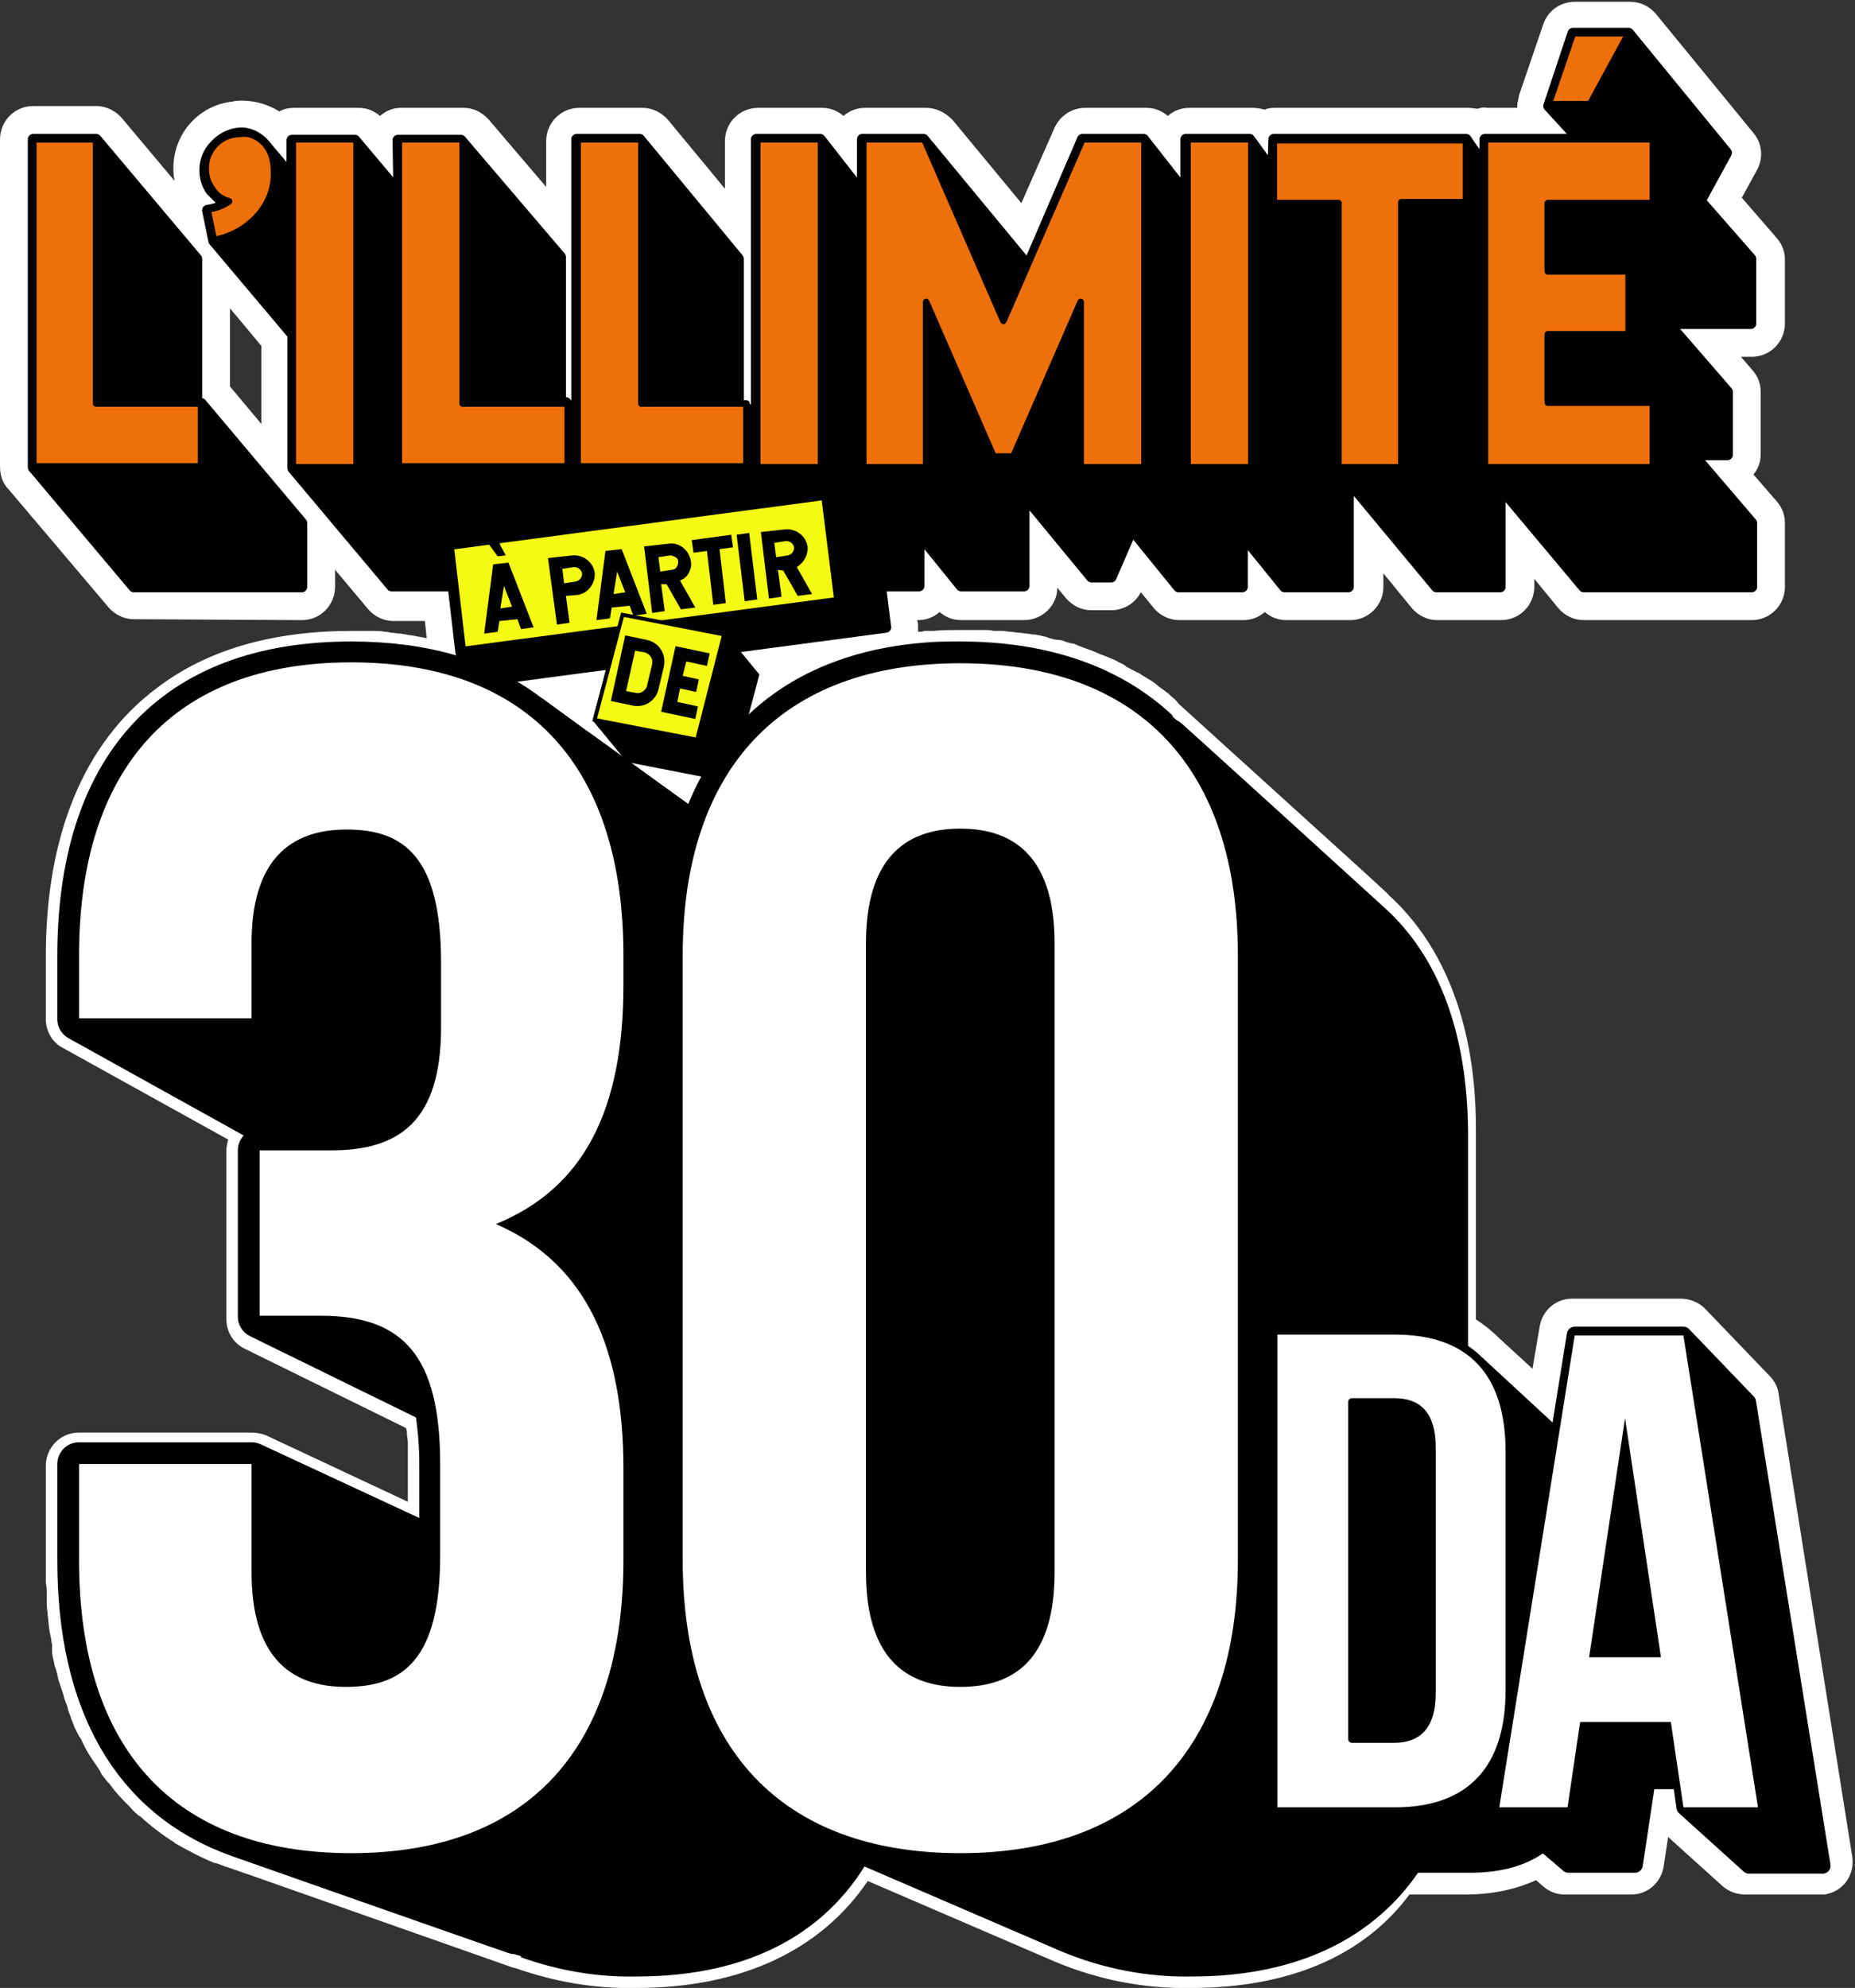 <?xml version="1.0" encoding="utf-8"?>
<!-- Generator: Adobe Illustrator 25.3.1, SVG Export Plug-In . SVG Version: 6.00 Build 0)  -->
<svg version="1.1" id="Calque_1" xmlns="http://www.w3.org/2000/svg" xmlns:xlink="http://www.w3.org/1999/xlink" x="0px" y="0px"
	 viewBox="0 0 206.5 221.2" style="enable-background:new 0 0 206.5 221.2;" xml:space="preserve">
<rect x="0" y="0" width="206.5" height="221.2" fill="#333333" stroke="none"/>
<style type="text/css">
	.st0{fill:#FFFFFF;}
	.st1{fill:#010101;stroke:#010101;stroke-width:0.424;stroke-miterlimit:10;}
	.st2{fill:#010101;stroke:#010101;stroke-width:1.211;stroke-linecap:round;stroke-linejoin:round;}
	.st3{fill:#ED7009;stroke:#010101;stroke-width:0.727;stroke-linecap:round;stroke-linejoin:round;}
	.st4{fill:none;stroke:#010101;stroke-width:0.727;stroke-linecap:round;stroke-linejoin:round;}
	.st5{fill:#010101;}
	.st6{fill:#F5FA14;stroke:#010101;stroke-width:1.211;stroke-linecap:round;stroke-linejoin:round;}
	.st7{fill:#F5FA14;stroke:#010101;stroke-width:0.424;stroke-miterlimit:10;}
	.st8{fill:#010101;stroke:#010101;stroke-width:4.843;stroke-linecap:round;stroke-linejoin:round;}
	.st9{fill:#010101;stroke:#010101;stroke-width:1.762;stroke-linecap:round;stroke-linejoin:round;}
	.st10{fill:none;stroke:#010101;stroke-width:0.85;stroke-linecap:round;stroke-linejoin:round;}
</style>
<g id="Calque_2_1_">
	<g id="Calque_2-2">
		<path class="st0" d="M14.9,68.9c-1.1,0-2.1-0.5-2.8-1.3L1,54.5c-0.7-0.7-1-1.6-1-2.6V15.5c0-2,1.6-3.7,3.7-3.7c0,0,0,0,0,0h7
			c1.2,0,2.3,0.6,3,1.5l11,13.1c0.6,0.7,0.9,1.5,0.9,2.4V43l10.8,12.9c0.6,0.7,0.9,1.5,0.9,2.4v7c0,2-1.6,3.7-3.7,3.7c0,0,0,0,0,0
			L14.9,68.9z"/>
		<path class="st0" d="M132.6,221.2c-5.2,0.1-10.3-0.9-15.1-2.9l-20.9-9c-5.3,7.8-14.2,11.9-25.8,11.9c-4.6,0.1-9.1-0.7-13.4-2.2
			l-0.4-0.1c-31.5-11.1-31.8-11.2-31.9-11.2c-0.3-0.1-0.7-0.3-1.1-0.4l-0.1,0c-1.5-0.6-3-1.4-4.4-2.2l-0.1-0.1
			c-1.3-0.8-2.6-1.8-3.8-2.9l-0.2-0.1c-0.3-0.3-0.6-0.5-0.8-0.8l-0.1-0.1c-0.5-0.5-1.1-1.1-1.6-1.7l-0.1-0.1
			c-0.2-0.3-0.4-0.5-0.6-0.8l-0.3-0.3c-0.2-0.3-0.4-0.5-0.6-0.8l-0.2-0.4c-0.3-0.5-0.7-1-1-1.5l-0.2-0.3c-0.1-0.2-0.3-0.5-0.4-0.7
			c-0.1-0.2-0.2-0.4-0.3-0.6c-0.1-0.2-0.2-0.5-0.4-0.7c-0.1-0.2-0.2-0.4-0.3-0.6l-0.1-0.2c-0.1-0.2-0.2-0.4-0.2-0.5
			c-0.2-0.4-0.3-0.8-0.5-1.3c-0.1-0.2-0.2-0.7-0.2-0.7c-0.1-0.3-0.2-0.5-0.3-0.8c-0.1-0.2-0.1-0.5-0.2-0.7c-0.1-0.3-0.2-0.6-0.3-0.9
			l-0.2-0.6c-0.1-0.5-0.2-1-0.4-1.5l-0.1-0.5c-0.1-0.4-0.2-0.8-0.2-1.1L5.8,183c-0.1-0.4-0.1-0.7-0.2-1.1l-0.1-0.5
			c-0.1-0.6-0.1-1.1-0.2-1.7l0-0.2c-0.1-0.6-0.1-1-0.1-1.5l0-0.6c0-0.4,0-0.9-0.1-1.3l0-0.5c0-0.6,0-1.2,0-1.8v-10.7
			c0-2,1.6-3.7,3.7-3.7H28c0.5,0,1.1,0.1,1.6,0.3l15.8,7.4v-4c0-0.3,0-1.1,0-1.1l0-0.7l0-0.9l-0.1-0.8l0-0.3l-0.1-0.4l-17.9-8.8
			c-1.3-0.6-2.1-1.9-2.1-3.3V128c0-0.4,0.1-0.8,0.2-1.2L7,116.6c-1.2-0.6-1.9-1.9-1.9-3.2v-7c0-13.4,4.2-23.7,12.3-29.8
			c5.6-4.3,12.9-6.4,21.8-6.4c0.6,0,1.2,0,1.8,0l0.6,0c0.4,0,0.8,0,1.2,0.1c0.2,0,0.4,0,0.7,0.1c0.4,0,0.7,0.1,1.1,0.1l0.6,0.1
			c0.4,0.1,0.8,0.1,1.2,0.2l0.5,0.1c0.2,0,0.4,0.1,0.6,0.1l-0.2-1.9h-3.5c-1.1,0-2.1-0.5-2.8-1.3l-11-13.1c-0.2-0.3-0.4-0.5-0.5-0.8
			c-0.3-0.5-0.4-1.1-0.4-1.8V38.5c-2.9-3.5-7.1-8.5-7.7-9.1c-0.2-0.2-0.3-0.3-0.4-0.5c-0.3-0.5-0.6-1-0.7-1.5l-0.7-3.4
			c-0.2-0.8-0.1-1.6,0.3-2.3c-0.4-0.9-0.6-2-0.6-3c0-3.8,2.8-7,6.6-7.4c0.3-0.1,0.7-0.1,1-0.1c1.5,0,2.9,0.4,4.2,1.2
			c0.5-0.3,1.1-0.4,1.7-0.4h7.1c0.9,0,1.7,0.3,2.4,0.9c0.7-0.6,1.5-0.9,2.3-0.9h7c1,0,1.9,0.4,2.6,1.1c0.1,0.1,0.1,0.1,0.2,0.2
			l6.4,7.5v-5.1c0-2,1.6-3.7,3.7-3.7h7c1.2,0,2.3,0.6,3,1.5l6.2,7.5v-5.3c0-2,1.6-3.7,3.7-3.7c0,0,0,0,0,0h7.1
			c0.9,0,1.7,0.3,2.4,0.9c0.7-0.6,1.5-0.9,2.4-0.9h6.8c1.1,0,2.1,0.5,2.9,1.3l7.7,9.3l3.7-8.4c0.6-1.3,1.9-2.2,3.4-2.2h6.8
			c0.9,0,1.7,0.3,2.4,0.9c0.7-0.6,1.5-0.9,2.4-0.9h7.1c0.4,0,0.9,0.1,1.3,0.2c0.4-0.2,0.9-0.2,1.3-0.2h21.4c0.4,0,0.7,0.1,1,0.1
			c0.3-0.1,0.7-0.2,1-0.1h3.4c0-0.3,0-0.6,0.1-0.8c0-0.2,0.1-0.4,0.1-0.6l2.7-7.9c0.5-1.5,1.9-2.5,3.5-2.5h6.2
			c1.1,0,2.1,0.5,2.8,1.3l10.9,13.3c1,1.2,1.1,2.8,0.4,4.1l-1.7,3.1l3.9,4.5c0.6,0.7,0.9,1.5,0.9,2.4v7.1c0,2-1.6,3.7-3.7,3.7h-1.2
			l1.3,1.5c0.6,0.7,0.9,1.5,0.9,2.4v7c0,0.8-0.3,1.6-0.8,2.2l2.6,3c0.6,0.7,0.9,1.5,0.9,2.4v7.1c0,2-1.6,3.7-3.7,3.7c0,0,0,0,0,0
			h-18.7c-1.1,0-2.1-0.5-2.8-1.3l-2.7-3.3v0.9c0,2-1.6,3.7-3.7,3.7c0,0,0,0,0,0h-7.1c-1.1,0-2.1-0.5-2.8-1.3l-3.2-3.9v1.5
			c0,2-1.6,3.7-3.7,3.7c0,0,0,0,0,0h-7.1c-0.9,0-1.7-0.3-2.4-0.9c-0.7,0.6-1.5,0.9-2.4,0.9h-7.1c-1.1,0-2.2-0.5-2.9-1.4l-1.4-1.7
			c-0.6,1.2-1.9,2-3.3,2h-2.2c-1.1,0-2.1-0.5-2.8-1.3l-1-1.2c0,2-1.7,3.6-3.7,3.6h-7c-0.9,0-1.7-0.3-2.4-0.9
			c-0.7,0.6-1.5,0.9-2.4,0.9h-0.1l0.1,0.4c0,0.3,0,0.6,0,0.9c0.2,0,0.5,0,0.7-0.1c0.2,0,0.5,0,0.7,0l0.3,0c1.1-0.1,2.1-0.1,3-0.1
			c0.7,0,1.3,0,1.9,0l0.7,0c0.4,0,0.8,0,1.1,0.1c0.2,0,0.4,0,0.6,0l0.4,0c0.3,0,0.6,0.1,0.9,0.1c0.2,0,0.8,0.1,0.8,0.1l0.1,0
			c0.3,0,0.6,0.1,0.9,0.1c0.2,0,0.5,0.1,0.7,0.1l0.2,0c0.4,0.1,0.7,0.1,0.9,0.2c0.2,0,0.5,0.1,0.7,0.2c0.4,0.1,0.7,0.2,1,0.2
			s0.6,0.1,0.8,0.2c0.3,0.1,0.6,0.2,0.8,0.2s0.5,0.2,0.8,0.3c0.3,0.1,0.5,0.2,0.8,0.3c0.3,0.1,0.6,0.2,0.8,0.3
			c0.2,0.1,0.5,0.2,0.7,0.3c0.3,0.1,0.5,0.2,0.8,0.3c0.2,0.1,0.5,0.2,0.7,0.3c0.3,0.1,0.5,0.3,0.8,0.4c0.2,0.1,0.4,0.2,0.5,0.3
			l0.1,0.1c0.3,0.1,0.5,0.3,0.8,0.4c0.1,0.1,0.6,0.3,0.6,0.3c0.3,0.2,0.6,0.4,0.8,0.5c0.1,0.1,0.5,0.3,0.5,0.3
			c0.3,0.2,0.6,0.4,0.8,0.6c0.1,0.1,0.4,0.3,0.4,0.3c0.3,0.2,0.5,0.4,0.8,0.6c0.1,0.1,0.3,0.3,0.3,0.3c0.3,0.2,0.6,0.5,0.8,0.8
			l4.3,3.9c18.1,16.4,19.1,17.3,19.1,17.4c6.3,5.7,9.7,14.7,9.7,25.9v21.3c0.9,0.6,1.8,1.3,2.6,2.1l3.7,3.4l0.8-4.7
			c0.3-1.8,1.8-3.1,3.6-3.1h12.1c1,0,2,0.4,2.7,1.1l7.2,7.5c0.5,0.5,0.9,1.2,1,2l8.2,51.5c0.3,2-1,3.9-3.1,4.2c-0.2,0-0.4,0-0.6,0
			h-8.2c-0.9,0-1.8-0.3-2.5-0.9l-6.1-5.5l-0.5,3.3c-0.3,1.8-1.8,3.1-3.6,3.1h-7.4c-0.9,0-1.7-0.3-2.4-0.9l-0.8-0.7
			c-2.4,1.1-5.1,1.6-7.8,1.6h-6.3C151.7,217.8,143.2,221.2,132.6,221.2z"/>
		<polygon class="st1" points="80.6,70.6 69.3,68.4 66.2,80.1 69.9,84.6 81.2,86.8 84.3,75.1 		"/>
		<polygon class="st2" points="21.9,44.9 21.9,28.8 10.7,15.5 3.7,15.5 3.7,52 14.9,65.3 33.6,65.3 33.6,58.2 22.4,44.9 		"/>
		<path class="st2" d="M194.9,35.9v-7.1l-5.6-6.4v-0.1l2.9-5.3L181.3,3.7h-6.2l-2.7,8.1l3.4,3.7h-10.5v2.9h-0.1l-2-2.9l-21.4,0
			l-0.1,3.3h-0.2l-2.4-3.3h-7.1l0,6l-4.7-6h-6.8l-6.2,14.4l-0.5-1.1l-11-13.3h-6.8v6H96l-4.7-6h-7.1v31.2h-0.1v-0.2h-0.2v-0.2h-0.2
			V46h-0.2v-0.2h-0.2v-0.2h-0.2v-0.2h-0.2v-0.2h-0.7V28.8l-11-13.3h-7l0,30.9l-1.2-1.6h-0.6V28.6l-11.1-13h-7l0.1,5.7h-0.1l-4.8-5.7
			h-7l0,4.1l0,0c0,0-3-3.6-3.1-3.7c-0.7-0.8-1.8-1.3-2.8-1.2c-1,0.1-2,0.6-2.7,1.4c-0.7,0.7-1.1,1.7-1.1,2.7c0,0.8,0.2,1.6,0.7,2.3
			c0.1,0.1,0.1,0.1,0.2,0.2l0,0c0.1,0.1,0.1,0.1,0.2,0.2l0,0c0.1,0.1,0.1,0.1,0.2,0.2l0,0c0.1,0.1,0.1,0.1,0.2,0.2l0,0
			c0.1,0.1,0.1,0.1,0.2,0.2l0,0c0.1,0.1,0.1,0.1,0.2,0.2l0,0c0.1,0.1,0.1,0.1,0.2,0.2l0,0c0,0.1,0.1,0.1,0.1,0.2
			c-0.6,0.3-1.2,0.5-1.9,0.6l0.7,3.4c0,0,8.6,10.2,8.6,10.2c0,0,0.2,0.2,0.2,0.2c0,0,0,0,0,0v14.9l11,13.1h7.1v-5.8l4.7,5.8h18.7
			v-1.6l1.2,1.6h18.7v-1.6l1.2,1.6h7.1v-5.8l4.7,5.8h7V55.1l7.5,9.1h2.2l2.3-5.3l5.2,6.4h7.1v-5.8l4.7,5.8h7.1V53.5l9.8,11.8h7.1
			V54.2l9.3,11.1H195v-7.1l-6.5-7.6h3.8v-7l-6.5-7.5v-0.1H194.9z"/>
		<path class="st3" d="M10.7,15.5v29.4h11.7v7H3.7V15.5H10.7z"/>
		<path class="st3" d="M29.5,16c0.7,0.8,1,1.9,1,3c0.1,1.9-0.6,3.7-1.9,5.1c-1.3,1.4-3,2.3-4.8,2.6l-0.7-3.4
			c0.9-0.1,1.7-0.4,2.4-0.9c-0.8-0.2-1.5-0.7-1.9-1.4c-0.5-0.7-0.7-1.4-0.7-2.3c0-2.1,1.7-3.8,3.8-3.8C27.7,14.7,28.8,15.2,29.5,16z
			"/>
		<path class="st3" d="M32.6,15.5h7.1V52h-7.1V15.5z"/>
		<path class="st3" d="M51.5,15.5v29.4h11.7v7H44.4V15.5H51.5z"/>
		<path class="st3" d="M71.4,15.5v29.4h11.7v7H64.3V15.5H71.4z"/>
		<path class="st3" d="M84.3,15.5h7.1V52h-7.1V15.5z"/>
		<path class="st3" d="M127.4,15.5V52h-7.1V33.6l-7.5,17.2h-2.2l-7.5-17.2V52h-7V15.5h6.8l8.8,20.2l8.8-20.2L127.4,15.5z"/>
		<path class="st3" d="M132.2,15.5h7.1V52h-7.1V15.5z"/>
		<path class="st3" d="M163.2,15.5v7h-7.2V52H149V22.6h-7.2v-7H163.2z"/>
		<path class="st3" d="M184,15.5v7.1h-11.7v7.6h9v7h-9v7.6H184V52h-18.7V15.5H184z M181.3,3.7l-4.3,7.9h-4.6l2.7-7.9L181.3,3.7z"/>
		<polygon class="st4" points="3.7,15.5 3.7,52 22.4,52 22.4,44.9 10.8,44.9 10.8,15.5 		"/>
		<polygon class="st5" points="93.5,67 51.3,72.6 49.9,60.6 92,55 		"/>
		<polygon class="st5" points="93.6,67.1 51.4,72.7 49.9,60.6 92.1,55 		"/>
		<polygon class="st2" points="98.6,69.8 97.1,57.8 97,57.8 97,57.7 97,57.7 97,57.7 96.9,57.7 96.9,57.6 96.8,57.6 96.8,57.6 
			96.7,57.6 96.7,57.5 96.6,57.5 96.6,57.5 96.5,57.5 96.5,57.4 96.5,57.5 96.5,57.4 96.4,57.4 96.4,57.4 96.3,57.4 96.3,57.3 
			96.2,57.3 96.2,57.3 96.1,57.3 96.1,57.2 96,57.2 96,57.2 96,57.2 96,57.1 95.9,57.1 95.9,57.1 95.8,57.1 95.8,57 95.7,57 
			95.7,57 95.6,57 95.6,56.9 95.5,57 95.5,56.9 95.5,56.9 95.5,56.8 95.4,56.9 95.4,56.8 95.3,56.8 95.3,56.8 95.2,56.8 95.2,56.7 
			95.1,56.7 95.1,56.7 95,56.7 95,56.6 95,56.6 95,56.6 94.9,56.6 94.9,56.5 94.8,56.5 94.8,56.5 94.7,56.5 94.7,56.4 94.6,56.4 
			94.6,56.4 94.5,56.4 94.5,56.3 94.5,56.4 94.5,56.3 94.4,56.3 94.4,56.3 94.3,56.3 94.3,56.2 94.2,56.2 94.2,56.2 94.1,56.2 
			94.1,56.1 94,56.1 94,56.1 94,56.1 94,56 93.9,56 93.9,56 93.8,56 93.8,55.9 93.7,55.9 93.7,55.9 93.6,55.9 93.6,55.8 93.5,55.8 
			93.5,55.8 93.5,55.8 93.5,55.7 93.4,55.8 93.4,55.7 93.3,55.7 93.3,55.7 93.2,55.7 93.2,55.6 93.1,55.6 93.1,55.6 93,55.6 
			93,55.5 93,55.5 93,55.5 92.9,55.5 92.9,55.4 92.8,55.4 92.8,55.4 92.7,55.4 92.7,55.3 92.6,55.3 92.6,55.3 92.6,55.3 92.5,55.2 
			92.5,55.3 92.5,55.2 92.4,55.2 92.4,55.2 92.3,55.2 92.3,55.1 92.2,55.1 92.2,55.1 50,60.7 51.4,72.7 56.4,75.4 		"/>
		<polygon class="st6" points="93.5,67 51.3,72.6 49.9,60.6 92,55 		"/>
		<polygon class="st7" points="77.6,82.3 66.2,80.1 69.3,68.4 80.6,70.6 		"/>
		<path class="st5" d="M56.6,62.6l2.8,7.2L58,70l-0.4-1.1l-2,0.2l-0.2,1.2l-1.5,0.2l1-7.7L56.6,62.6z M55.5,60.3l0.8,1.5l-0.9,0.1
			l-1.1-1.5L55.5,60.3z M55.7,67.7l1.3-0.2l-0.9-2.3L55.7,67.7z"/>
		<path class="st5" d="M63,66.3l0.4,3l-1.4,0.2L61,62.1l2.7-0.3c1.2-0.1,2.3,0.7,2.5,1.9c0.1,1.2-0.7,2.3-1.9,2.5L63,66.3z
			 M62.6,63.3l0.2,1.6l1.3-0.2c0.4-0.1,0.7-0.4,0.7-0.9c-0.1-0.4-0.4-0.7-0.9-0.7L62.6,63.3z"/>
		<path class="st5" d="M69.2,61.1l2.8,7.2l-1.5,0.2l-0.4-1.1l-2,0.2l-0.2,1.2l-1.5,0.2l1-7.7L69.2,61.1z M68.3,66.1l1.3-0.2
			l-0.9-2.3L68.3,66.1z"/>
		<path class="st5" d="M73.6,65l0.4,3l-1.4,0.2l-0.9-7.4l2.7-0.3c1.2-0.2,2.3,0.7,2.5,1.9c0.1,0.5,0,0.9-0.2,1.3
			c-0.2,0.4-0.5,0.7-1,0.9l1.7,3l-1.6,0.2l-1.6-2.8L73.6,65z M73.3,62l0.2,1.6l1.3-0.2c0.4,0,0.7-0.4,0.7-0.9c0-0.2-0.1-0.4-0.3-0.5
			c-0.2-0.1-0.4-0.2-0.6-0.2L73.3,62z"/>
		<path class="st5" d="M81.4,59.5l0.2,1.4l-1.5,0.2l0.7,6l-1.4,0.2l-0.7-6l-1.5,0.2L77,60.1L81.4,59.5z"/>
		<path class="st5" d="M82,59.5l1.4-0.2l0.9,7.4l-1.4,0.2L82,59.5z"/>
		<path class="st5" d="M86.6,63.4l0.4,3l-1.4,0.2l-0.9-7.4l2.7-0.3c1.2-0.1,2.3,0.7,2.5,1.9c0.1,0.9-0.4,1.8-1.2,2.3l1.7,3l-1.6,0.2
			l-1.6-2.8L86.6,63.4z M86.2,60.4l0.2,1.6l1.3-0.2c0.4-0.1,0.7-0.4,0.7-0.9c-0.1-0.4-0.4-0.7-0.9-0.7L86.2,60.4z"/>
		<path class="st5" d="M72,71.2c1.4,0.3,2.2,1.6,1.9,3l-0.6,2.5c-0.3,1.3-1.6,2.1-2.9,1.8L68,78l1.6-7.3L72,71.2z M70.7,72.4l-1,4.5
			l1.1,0.2c0.5,0.1,1-0.2,1.2-0.7l0.6-2.5c0.1-0.6-0.2-1.1-0.8-1.3L70.7,72.4z"/>
		<path class="st5" d="M79,72.7l-0.3,1.4l-2.3-0.5L76,75.2l1.8,0.4L77.5,77l-1.8-0.4l-0.3,1.5l2.3,0.5L77.4,80l-3.8-0.8l1.6-7.3
			L79,72.7z"/>
		<path class="st8" d="M152.4,102.7c-0.1-0.1-23.3-21.2-23.5-21.3c-5.2-4.9-12.6-7.6-22-7.6c-1.2,0-2.5,0-3.6,0.1
			c-11.9,0.9-20.1,6.5-24.2,15.9c-0.5,1.1-0.9,2.3-1.3,3.5l-13.7-9.9c-0.2-0.1-5.2-3.8-5.4-3.9l0,0l0,0c-4.9-3.7-11.4-5.7-19.6-5.7
			c-20,0-30.3,11.8-30.3,32.6v7L35.1,128h-6.2v18.5l19.6,9.6c0.4,2.3,0.6,4.6,0.6,6.8v9.8L28,162.9H8.8v10.7
			c0,15.8,6,26.4,17.7,30.6c0.3,0.1,32.1,11.3,32.3,11.3c3.9,1.4,8,2.1,12.1,2c11.8,0,20-4.5,24.3-12.9l23.9,10.3
			c4.3,1.8,9,2.7,13.6,2.6c18.3,0,28.3-10.9,28.3-29.9v-61.8C160.9,115.6,158,107.7,152.4,102.7z"/>
		<path class="st0" d="M49.1,107.1c0-11.7-4.1-14.8-10.5-14.8S28,95.8,28,105v8.3H8.8v-7c0-20.7,10.4-32.6,30.3-32.6
			s30.3,11.8,30.3,32.6v3.3c0,13.9-4.4,22.6-14.2,26.6c10.2,4.4,14.2,14.1,14.2,27.2v10.2c0,20.7-10.4,32.6-30.3,32.6
			S8.8,194.4,8.8,173.6v-10.7H28v12c0,9.2,4.1,12.8,10.5,12.8s10.5-3.1,10.5-14.6v-10.2c0-12-4.1-16.5-13.3-16.5h-6.8V128h8
			c7.6,0,12.2-3.3,12.2-13.7V107.1z"/>
		<path class="st0" d="M76,106.3c0-20.7,10.9-32.5,30.9-32.5s30.9,11.8,30.9,32.5v67.3c0,20.7-10.9,32.6-30.9,32.6
			S76,194.4,76,173.6L76,106.3z M96.4,174.9c0,9.2,4.1,12.8,10.5,12.8s10.5-3.5,10.5-12.8V105c0-9.2-4.1-12.8-10.5-12.8
			S96.4,95.8,96.4,105V174.9z"/>
		<path class="st9" d="M194.6,156l-7.2-7.5h-12.1l-1.9,11.8c-0.4-0.5-0.8-1-1.3-1.5c0,0-7.8-7.2-7.8-7.2l-0.1-0.1c-2-1.9-5-3-8.8-3
			h-13l-0.1,52.5l8.5,6.5h12.8c3.5,0,6.2-0.8,8.2-2.4l2.8,2.4h7.4l1.4-9.3h3.7l0.4,2.9l7.2,6.5h8.2L194.6,156z M159.3,163.4v24.8
			c0,1-0.1,2-0.5,3v-27.8H159.3z"/>
		<path class="st0" d="M142.2,148.5h13.1c8.3,0,12.3,4.6,12.3,13v26.6c0,8.4-4.1,13-12.3,13h-13.1V148.5z M150.5,156v37.5h4.7
			c2.6,0,4.2-1.4,4.2-5.1v-27.3c0-3.8-1.6-5.1-4.2-5.1L150.5,156z"/>
		<path class="st10" d="M150.5,156v37.5h4.7c2.6,0,4.2-1.4,4.2-5.1v-27.3c0-3.8-1.6-5.1-4.2-5.1L150.5,156z"/>
		<path class="st0" d="M195.7,201.1h-8.3l-1.4-9.5h-10.1l-1.4,9.5h-7.6l8.4-52.5h12.1L195.7,201.1z M176.9,184.4h8l-4-26.6
			L176.9,184.4z"/>
	</g>
</g>
</svg>
